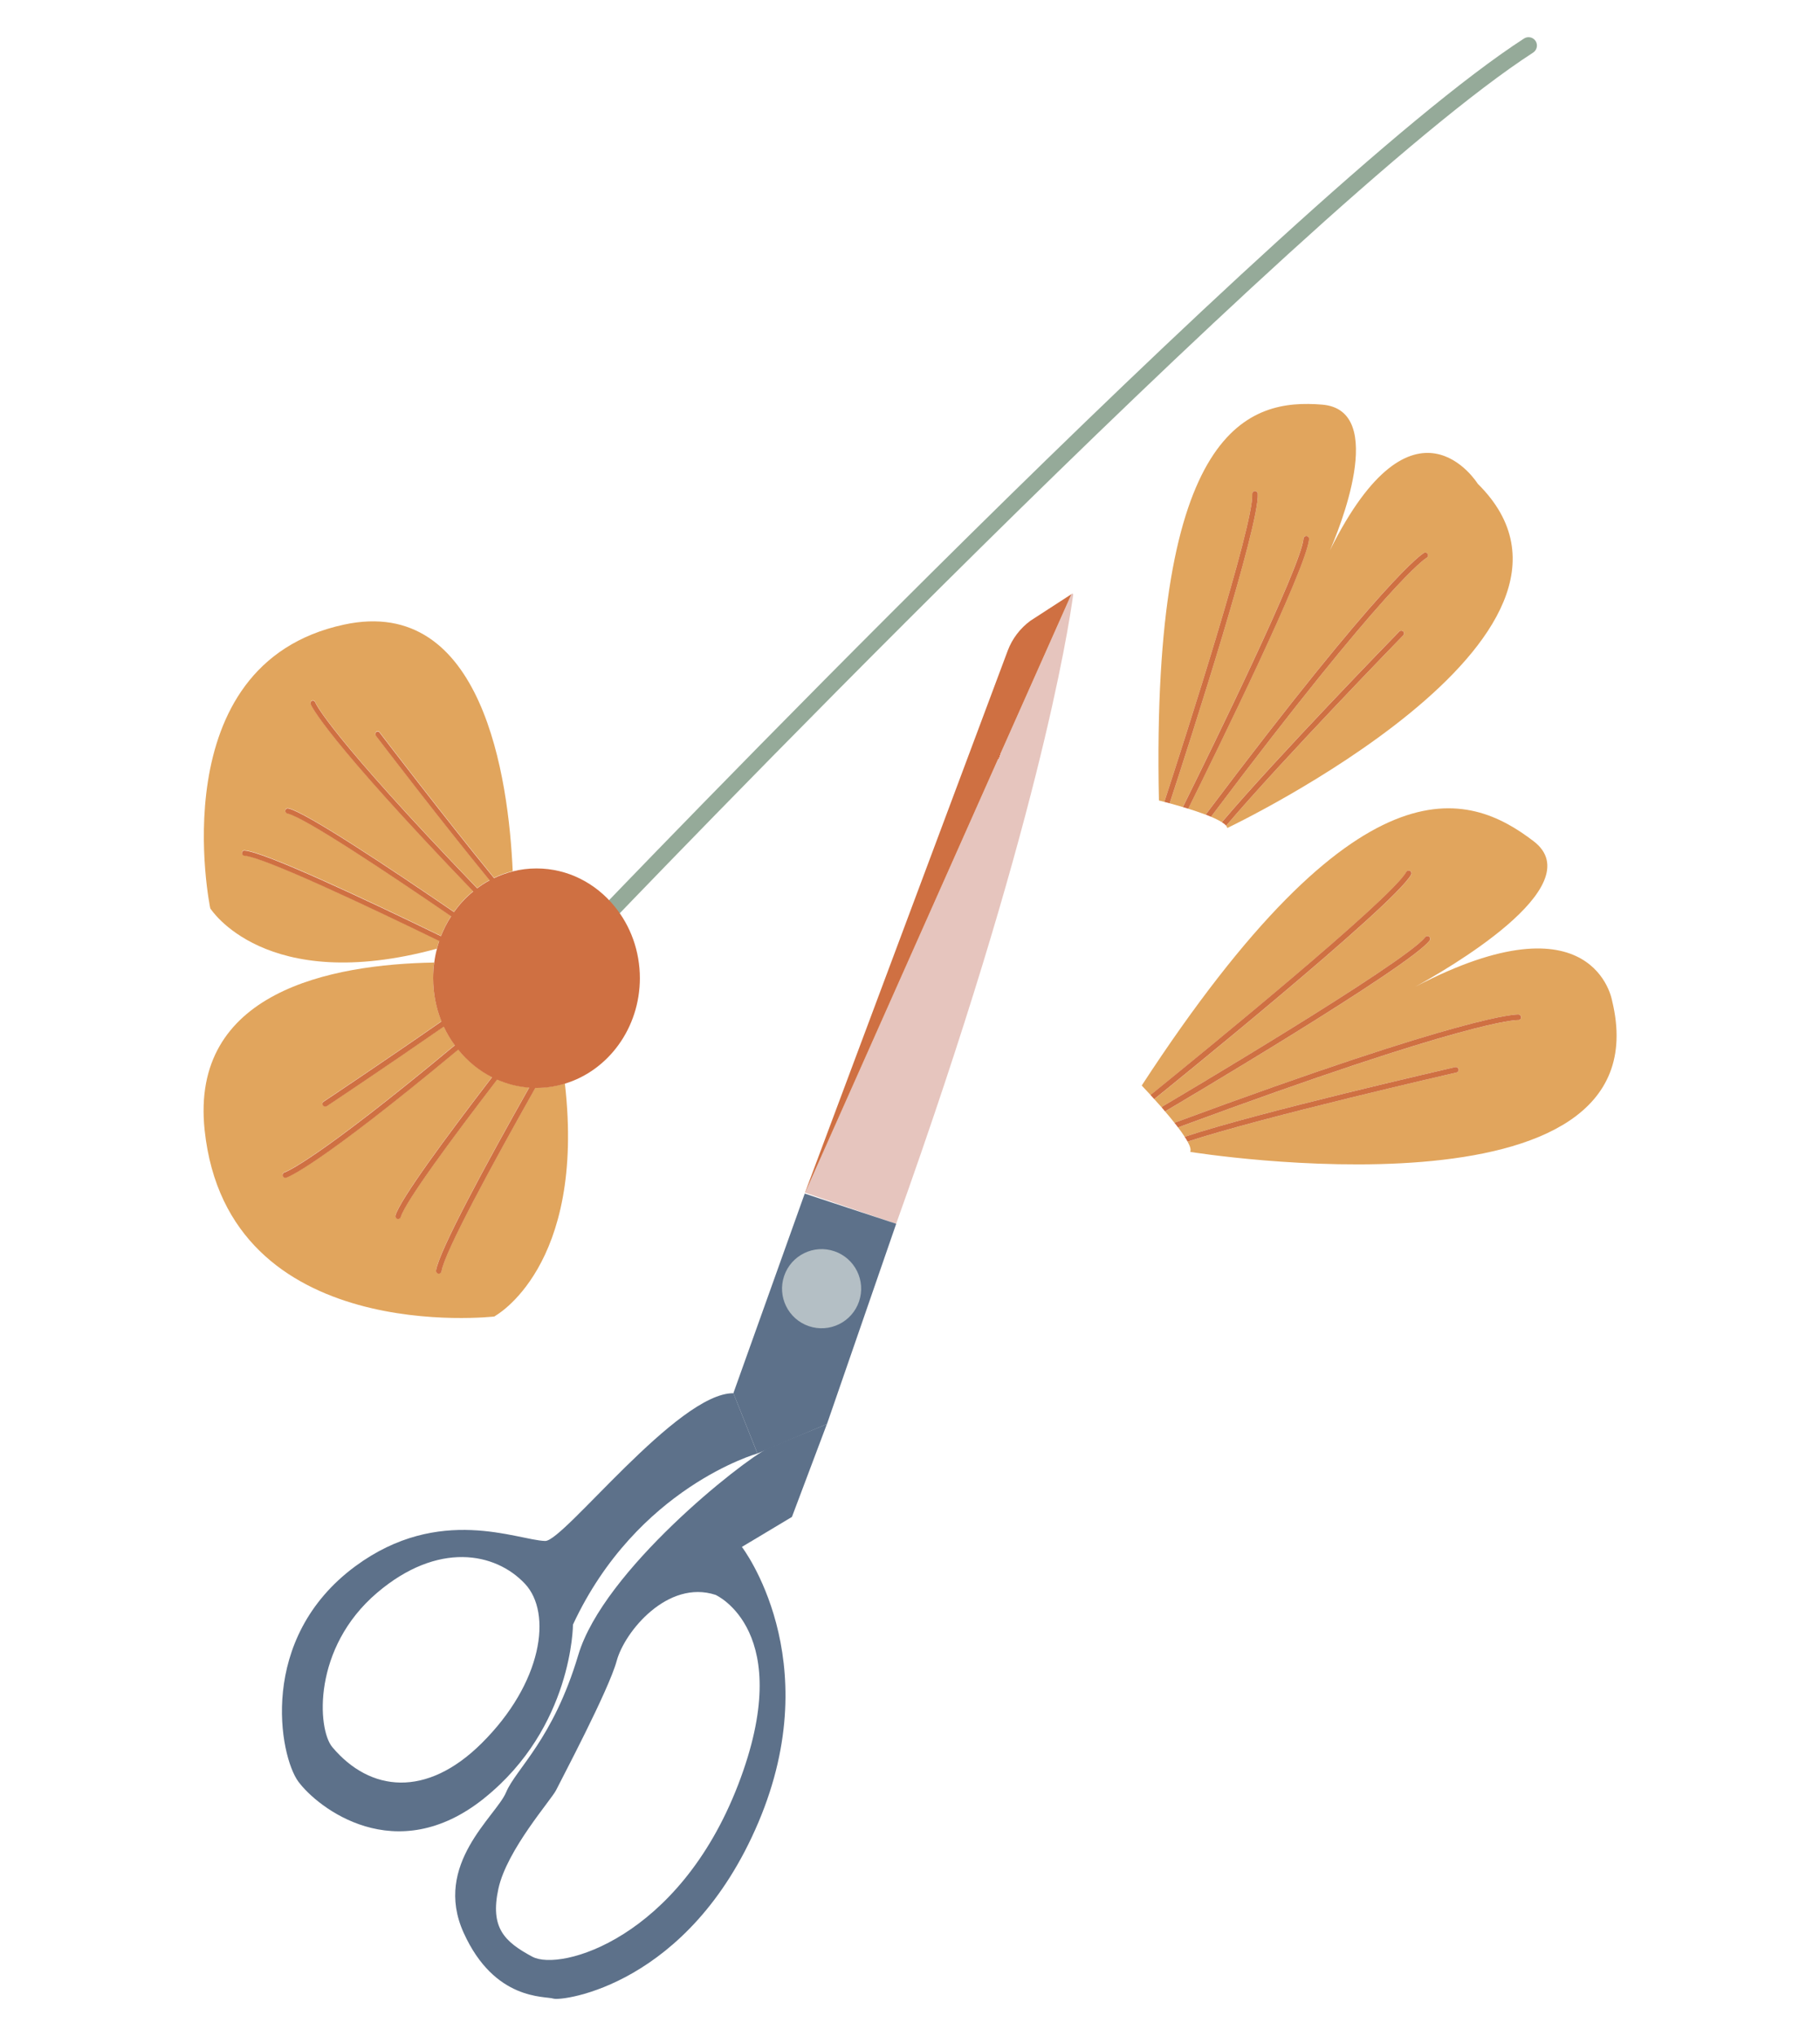 <?xml version="1.0" encoding="UTF-8"?><svg id="Layer_1" xmlns="http://www.w3.org/2000/svg" width="380" height="425" viewBox="0 0 380 425"><defs><style>.cls-1{fill:#ec1c24;}.cls-2{fill:#f05a24;}.cls-3{fill:#e6c5be;}.cls-4{fill:#b4bfc5;}.cls-5{fill:#cf7042;}.cls-6{fill:#e1a55d;}.cls-7{fill:#95aa99;}.cls-8{fill:#5d718a;}</style></defs><g id="papirblomst"><g><path class="cls-6" d="m256.25,172.84c-.02-.15-.11-.31-.24-.48,11.75-13.83,36.68-39.43,37-39.77.21-.22.21-.58-.04-.8-.23-.21-.61-.21-.82.02-1.31,1.34-25.38,26.07-37.04,39.81-.59-.37-1.38-.76-2.27-1.13,36.83-48.92,44.7-53.87,45.02-54.06.28-.16.38-.52.23-.8-.17-.28-.52-.38-.79-.21-.34.18-8.16,4.91-45.58,54.62-1.15-.43-2.41-.85-3.63-1.24,5.95-12.01,24.77-50.35,25.23-56.3.02-.31-.21-.59-.54-.63-.31-.02-.61.23-.63.54-.43,5.7-19.41,44.38-25.19,56.05-1-.3-1.95-.56-2.74-.78,4.44-13.58,18.8-58.19,18.39-64.63-.01-.33-.29-.56-.61-.55-.33.02-.57.3-.55.63.4,6.17-14,50.91-18.35,64.26-.71-.2-1.13-.3-1.13-.3-1.68-78.58,19.03-83.86,34.07-82.63,13.91,1.12,3.3,26.63,1.63,30.43,17.59-35.35,30.87-13.91,30.87-13.91,32.13,31.73-52.3,71.86-52.3,71.86Z"/><g><path class="cls-5" d="m262.61,103.05c.42,6.45-13.94,51.05-18.39,64.63-.42-.12-.79-.22-1.12-.29,4.35-13.35,18.75-58.09,18.35-64.26-.02-.33.22-.61.55-.63.31-.01.59.22.61.55Z"/><path class="cls-5" d="m292.97,131.79c.24.22.24.58.04.8-.33.34-25.25,25.94-37,39.77-.19-.23-.49-.48-.89-.73,11.66-13.74,35.73-38.47,37.04-39.81.21-.23.58-.23.82-.02Z"/><path class="cls-5" d="m273.33,112.51c-.45,5.95-19.28,44.29-25.23,56.3-.38-.12-.77-.23-1.13-.34,5.78-11.67,24.76-50.35,25.19-56.05.02-.3.31-.56.63-.54.33.04.56.31.54.63Z"/><path class="cls-5" d="m297.87,116.43c-.33.19-8.2,5.14-45.02,54.06-.36-.15-.73-.3-1.12-.45,37.42-49.71,45.25-54.44,45.58-54.62.27-.17.62-.07.79.21.15.28.05.64-.23.8Z"/></g></g><g><path class="cls-6" d="m248.51,240.43c.2-.42-.03-1.18-.55-2.13,15.59-5.13,55.69-14.33,56.17-14.43.3-.07.49-.38.41-.69-.08-.3-.4-.5-.71-.43-1.95.45-41,9.4-56.48,14.54-.4-.61-.86-1.27-1.38-1.95,60.93-22.54,70.63-22.42,71.02-22.41.33.02.59-.22.61-.55.02-.33-.22-.61-.54-.62-.38-.01-9.93-.3-71.85,22.61-.63-.8-1.29-1.61-1.97-2.39.05-.02.09-.03.15-.06,2.08-1.24,50.92-30.09,55.11-35.6.19-.26.14-.62-.12-.82-.26-.19-.62-.14-.8.11-4.06,5.34-54.27,35.01-54.78,35.3-.1.07-.19.16-.23.27-.55-.62-1.08-1.21-1.57-1.75.01-.01.02-.01.02-.01,2.04-1.66,49.98-40.34,53.63-46.85.15-.28.06-.63-.22-.79-.29-.15-.65-.05-.8.22-3.17,5.7-43.52,38.55-51.84,45.29-.92.75-1.43,1.18-1.49,1.21l-.07.07c-1.11-1.2-1.85-1.98-1.85-1.98,45.39-69.61,68.25-61.38,81.83-50.99,12.29,9.4-18.65,27.05-24.7,30.36,37.43-19.53,41.08,2.93,41.08,2.93,11.6,47.61-88.05,31.56-88.05,31.56Z"/><g><path class="cls-5" d="m317.59,212.38c-.01.33-.28.57-.61.55-.4-.01-10.1-.13-71.02,22.41-.23-.31-.49-.65-.76-.97,61.92-22.91,71.47-22.62,71.85-22.61.31.01.56.29.54.62Z"/><path class="cls-5" d="m304.54,223.18c.08.3-.1.62-.41.69-.48.11-40.58,9.3-56.17,14.43-.17-.31-.38-.65-.62-1.01,15.48-5.14,54.54-14.08,56.48-14.54.31-.07.63.13.71.43Z"/><path class="cls-5" d="m241.01,229.42s-.01,0-.02.01c-.28-.31-.54-.59-.78-.86l.07-.07c.06-.04.57-.47,1.49-1.21,8.32-6.74,48.67-39.59,51.84-45.29.15-.27.51-.37.8-.22.28.16.37.51.22.79-3.65,6.52-51.59,45.2-53.63,46.85Z"/><path class="cls-5" d="m243.39,231.92c-.06.02-.1.03-.15.06-.23-.28-.45-.54-.68-.8.05-.1.13-.2.23-.27.51-.29,50.73-29.96,54.78-35.3.19-.24.55-.29.8-.11.26.2.3.56.12.82-4.19,5.51-53.03,34.37-55.11,35.6Z"/></g></g><path class="cls-6" d="m103.28,274.8s-55.71,6.48-60.55-38.87c-3.09-28.87,26.22-34.64,47.93-35.01-.15,1.06-.22,2.13-.22,3.23,0,3.21.62,6.25,1.73,9.02-12.4,8.63-24.37,16.59-24.61,16.75-.26.17-.33.52-.14.78.19.26.55.33.82.15.97-.64,12.44-8.28,24.41-16.59.64,1.39,1.41,2.69,2.31,3.89-29.1,24.19-35.25,26.44-35.56,26.53-.3.1-.48.42-.38.73.1.3.43.48.73.38s6.4-2.19,35.92-26.72c1.94,2.4,4.35,4.37,7.06,5.75-9.47,12.32-19.15,25.46-20.16,28.84-.09.31.08.64.4.73.3.09.63-.09.72-.4.96-3.23,10.66-16.36,20.11-28.67,2.09.91,4.34,1.49,6.69,1.66-8.92,15.8-18.83,34.08-19.45,38.18-.05.31.17.62.49.66.33.05.62-.17.66-.49.59-3.96,10.67-22.47,19.6-38.3.08.01.15.01.23.01,2.05,0,4.05-.3,5.92-.89,4.4,38.41-14.67,48.6-14.67,48.6Z"/><g><path class="cls-3" d="m224.07,124.12c-1.01,7.57-7.58,49.28-36.96,131.33l-19.01-6.49,41.05-92.23,14.55-32.69h.01c.09-.21.4-.14.36.08Z"/><polygon class="cls-2" points="209.15 156.73 168.1 248.95 168.09 248.95 168.11 248.9 209.15 156.73"/><polygon class="cls-1" points="168.09 248.95 168.1 248.95 168.02 249.15 168.09 248.95"/><path class="cls-5" d="m223.7,124.04l-14.55,32.69-41.05,92.23v-.06s42.31-113.1,42.31-113.1c.94-2.49,2.59-4.65,4.74-6.23l8.55-5.54Z"/><polygon class="cls-8" points="187.12 255.45 172.66 297.26 158.15 303.4 153.12 290.82 168.02 249.15 187.12 255.45"/><circle class="cls-4" cx="171.55" cy="269.02" r="8.26" transform="translate(-138.45 344.54) rotate(-71.17)"/><path class="cls-8" d="m101.08,375.37c18.52-14.83,18.55-36.25,18.55-36.25,13.35-28.68,38.52-35.72,38.52-35.72l-5.02-12.58c-11.65-.11-35.43,30.94-39.3,30.84-5.78-.15-22.08-7.66-39.62,5.26-20.51,15.12-15.86,39.64-11.92,44.97,3.97,5.38,20.28,18.32,38.8,3.48Zm-31.69-10.67c-3.16-3.75-4.18-20.72,9.35-32.23,12.66-10.77,24.68-8.47,30.87-1.87,5.71,6.09,3.7,20.67-9.09,33.33-11.48,11.37-23.24,10.14-31.13.77Z"/><path class="cls-8" d="m115.56,417.19c1.69.58,28.3-2.63,42.79-36.8,14.49-34.17-3.45-57.49-3.45-57.49l10.45-6.26,7.3-19.38-12.47,5.15c-5.22,2.57-34.17,25.38-39.44,43.05-5.27,17.67-13,23.72-15.08,28.68-2.07,4.96-15.32,14.99-8.86,29.29,6.46,14.3,17.05,13.18,18.74,13.76Zm-4.42-8.75c-5.82-3.13-8.85-6.03-7.08-14.19,1.78-8.15,11.09-18.61,12.05-20.58.96-1.97,10.97-20.81,12.65-26.98,1.68-6.18,10.69-17.03,20.64-13.78,0,0,17.09,7.55,4.71,39.65-12.38,32.1-37.14,39.02-42.96,35.88Z"/></g><path class="cls-6" d="m78.54,152.76c-.2.19-.23.54-.06.77.83,1.08,13.3,17.44,23.75,30.18-.91.48-1.77,1.04-2.6,1.66-30.71-31.9-33.73-38.54-33.83-38.85-.12-.27-.41-.41-.68-.29-.24.12-.36.43-.26.71.1.29,2.95,6.86,33.95,39.08-1.52,1.22-2.87,2.68-4.02,4.31-13.08-8.95-30.92-20.83-34.63-21.64-.28-.06-.55.13-.59.43-.06.28.13.57.4.63,3.53.76,21.21,12.54,34.22,21.46-.84,1.29-1.55,2.68-2.12,4.15-15.4-7.5-36.89-17.62-41.03-17.87-.28-.02-.51.21-.52.5-.01.31.2.56.48.58,3.95.24,25.39,10.35,40.71,17.8-.19.54-.35,1.1-.49,1.66-35.94,9.77-47.32-8.43-47.32-8.43,0,0-10.61-50.93,27.93-59.22,29.02-6.25,34.36,32.13,35.22,51.45-1.35.34-2.66.8-3.89,1.4-10.68-13.05-23.71-30.15-23.92-30.42-.17-.22-.48-.26-.69-.06Z"/><g><path class="cls-7" d="m124.02,195.45c-.43,0-.87-.16-1.21-.48-.7-.67-.72-1.77-.06-2.47,1.45-1.52,145.61-152.21,195.45-184.46.81-.52,1.89-.29,2.42.52.52.81.29,1.89-.52,2.42-49.5,32.03-193.37,182.43-194.82,183.94-.34.36-.8.54-1.26.54Z"/><path class="cls-5" d="m133.6,204.15c0,10.48-6.62,19.32-15.66,22.05-1.88.58-3.87.89-5.92.89-.08,0-.15,0-.23-.01-8.93,15.83-19,34.33-19.6,38.3-.05.31-.34.54-.66.49-.31-.05-.54-.35-.49-.66.62-4.1,10.53-22.38,19.45-38.18-2.35-.16-4.6-.75-6.69-1.66-9.45,12.31-19.15,25.44-20.11,28.67-.09.3-.42.49-.72.4-.31-.09-.49-.42-.4-.73,1-3.38,10.69-16.52,20.16-28.84-2.72-1.38-5.13-3.35-7.06-5.75-29.52,24.53-35.62,26.63-35.92,26.72s-.63-.08-.73-.38c-.09-.31.08-.63.38-.73.3-.09,6.46-2.34,35.56-26.53-.9-1.2-1.67-2.51-2.31-3.89-11.97,8.31-23.44,15.95-24.41,16.59-.27.18-.63.11-.82-.15-.19-.26-.12-.61.14-.78.24-.16,12.21-8.13,24.61-16.75-1.11-2.77-1.73-5.82-1.73-9.02,0-1.1.07-2.17.22-3.23.12-.98.31-1.95.56-2.88.14-.56.3-1.12.49-1.66-15.32-7.45-36.76-17.56-40.71-17.8-.28-.02-.49-.27-.48-.58.01-.29.24-.52.52-.5,4.14.26,25.62,10.38,41.03,17.87.57-1.47,1.28-2.86,2.12-4.15-13.01-8.92-30.68-20.71-34.22-21.46-.27-.06-.45-.35-.4-.63.05-.3.31-.49.59-.43,3.71.8,21.54,12.68,34.63,21.64,1.15-1.63,2.51-3.09,4.02-4.31-31-32.22-33.84-38.79-33.95-39.08-.11-.28.01-.59.26-.71.27-.12.56.02.68.29.1.3,3.12,6.95,33.83,38.85.83-.62,1.69-1.18,2.6-1.66-10.45-12.74-22.92-29.1-23.75-30.18-.17-.23-.14-.58.06-.77.21-.2.51-.16.69.06.21.27,13.24,17.37,23.92,30.42,1.24-.59,2.54-1.06,3.89-1.4,1.6-.41,3.26-.62,4.98-.62,6.53,0,12.38,3.08,16.33,7.96,3.28,4.01,5.25,9.25,5.25,14.97Z"/></g></g></svg>